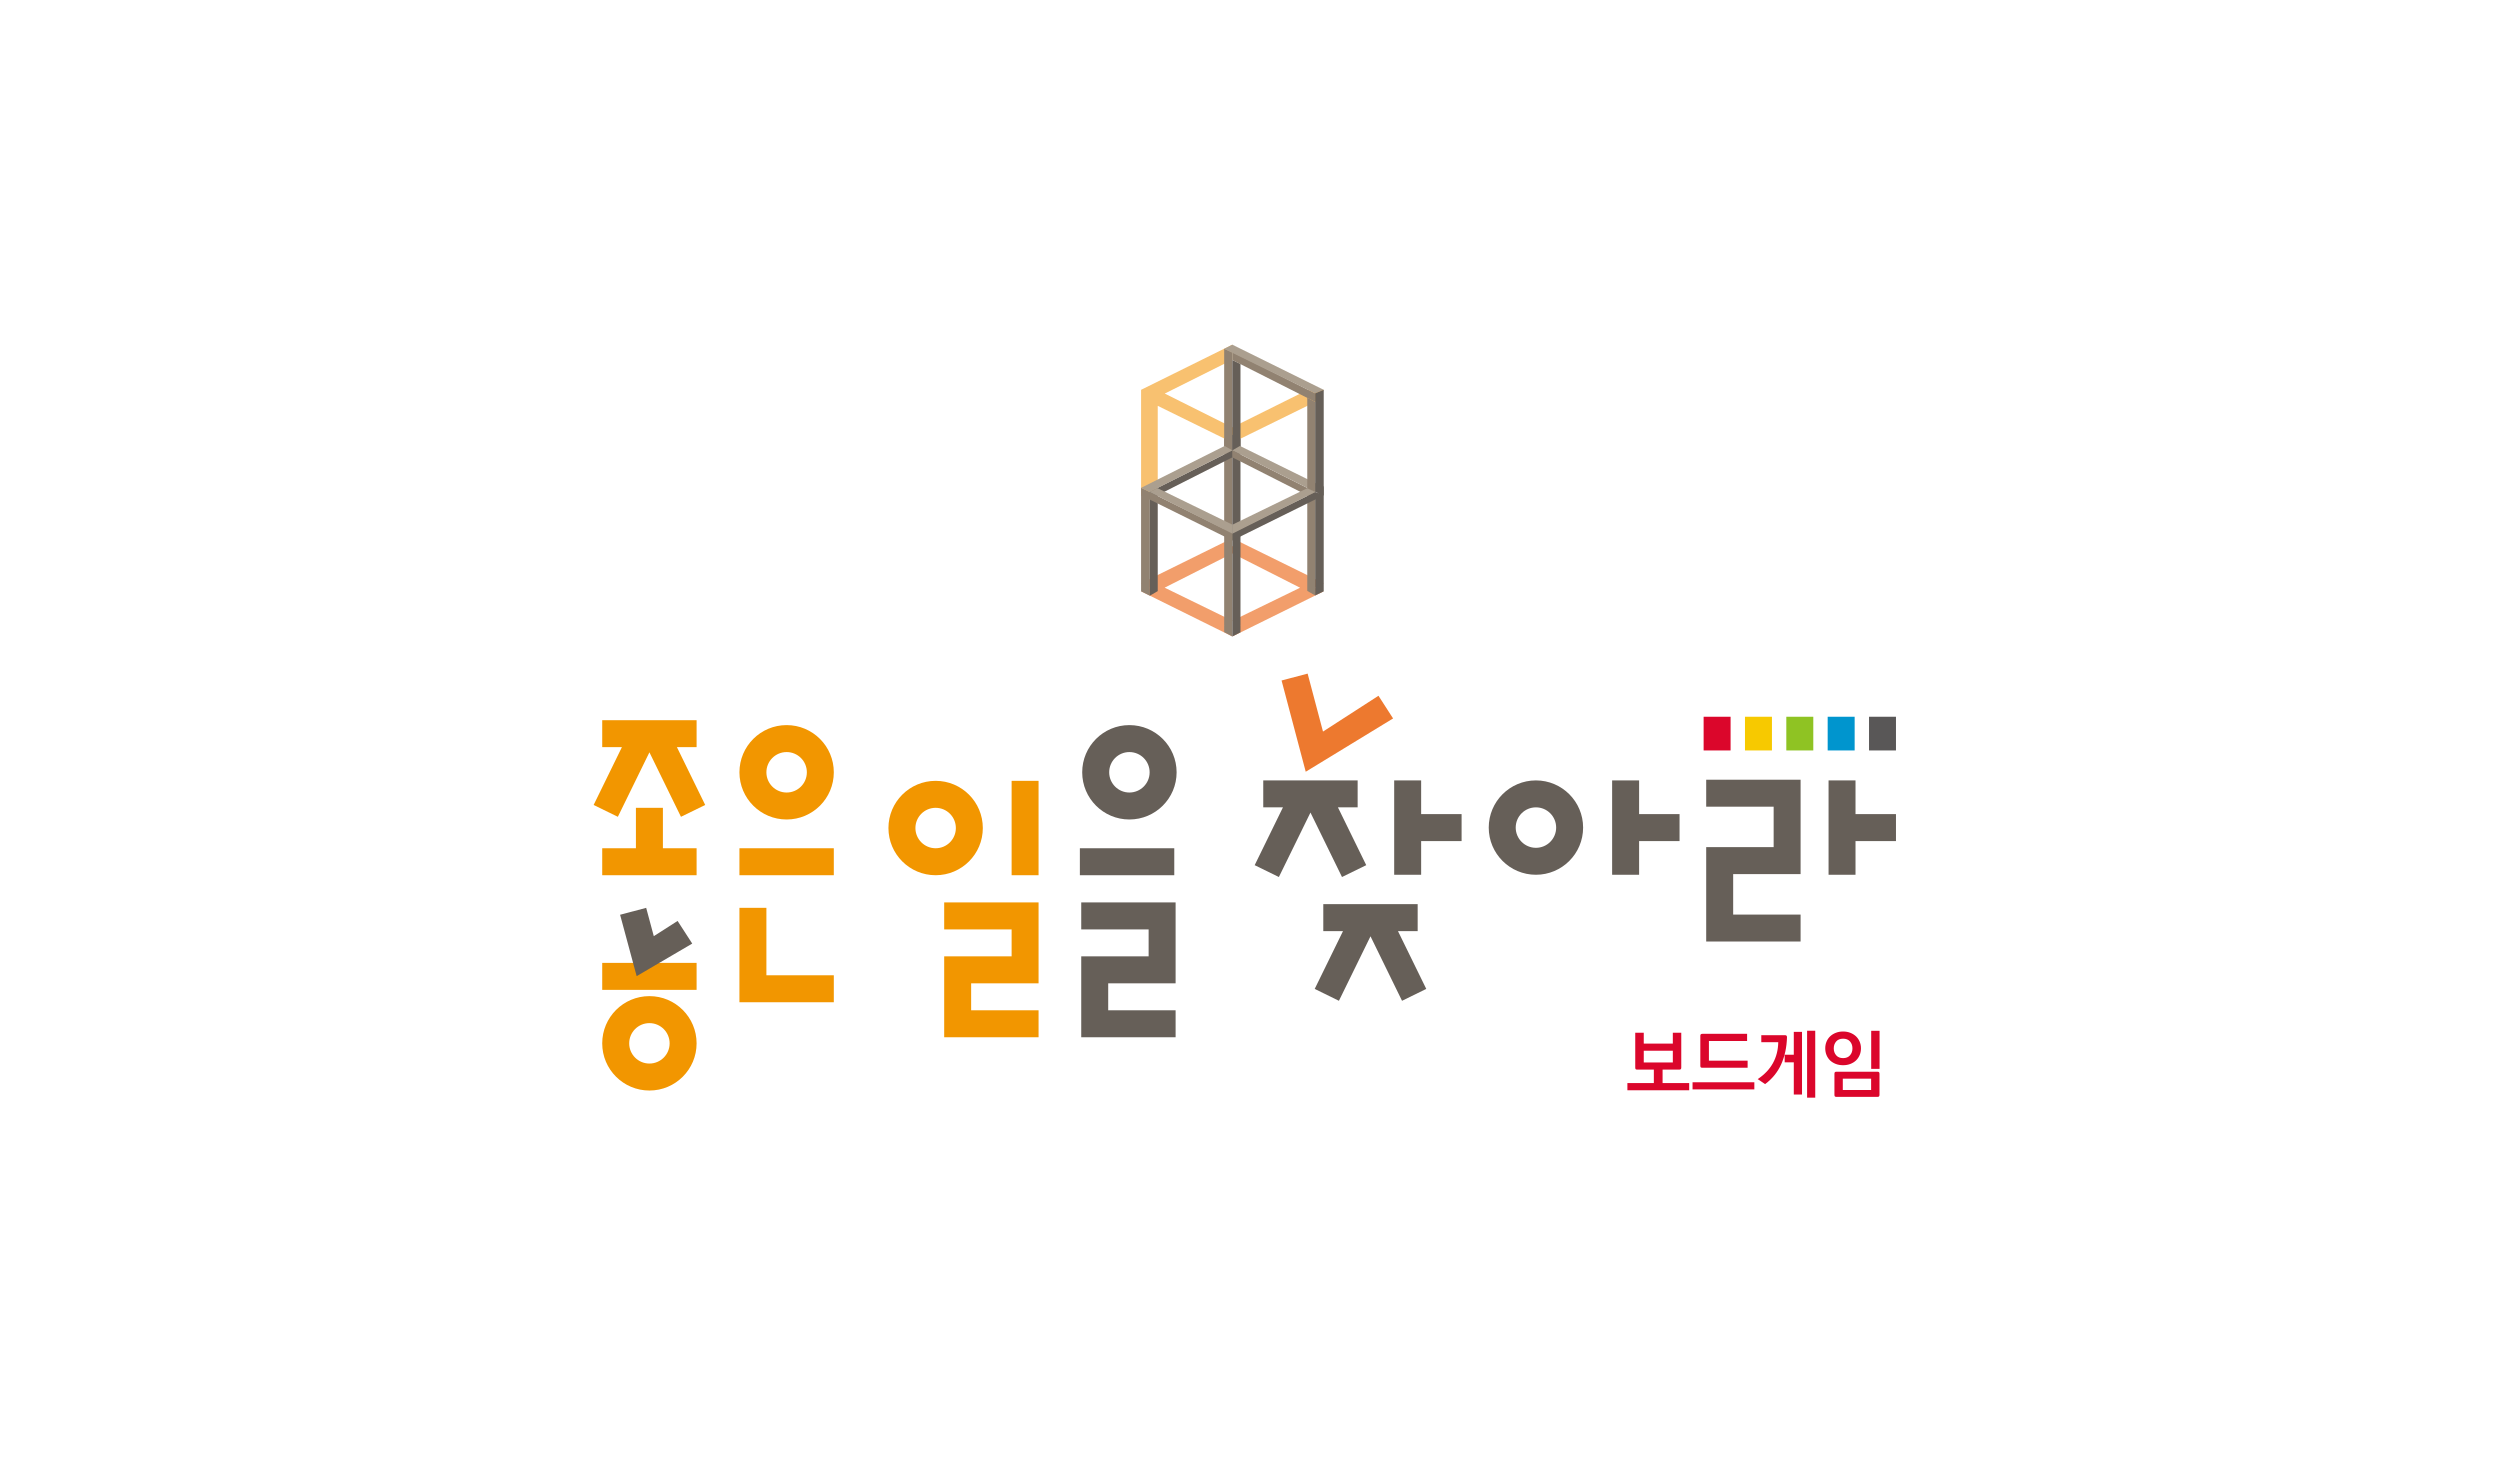 <?xml version="1.0" encoding="utf-8"?>
<!-- Generator: Adobe Illustrator 16.0.3, SVG Export Plug-In . SVG Version: 6.00 Build 0)  -->
<!DOCTYPE svg PUBLIC "-//W3C//DTD SVG 1.1//EN" "http://www.w3.org/Graphics/SVG/1.1/DTD/svg11.dtd">
<svg version="1.1" id="레이어_1" xmlns="http://www.w3.org/2000/svg" xmlns:xlink="http://www.w3.org/1999/xlink" x="0px"
	 y="0px" width="960px" height="560px" viewBox="0 0 960 560" enable-background="new 0 0 960 560" xml:space="preserve">
<g>
	<g>
		<g>
			<polygon fill="#F29600" points="294.297,374.507 294.297,348.606 283.943,348.606 283.943,374.507 283.943,384.861 
				294.297,384.861 320.183,384.861 320.183,374.507 			"/>
			<polygon fill="#665F58" points="515.328,336.776 524.637,332.225 513.764,310.024 521.335,310.024 521.335,299.676 
				485.088,299.676 485.088,310.024 492.653,310.024 481.793,332.225 491.089,336.776 503.219,312.02 			"/>
			<polygon fill="#665F58" points="544.385,357.552 544.385,347.192 508.141,347.192 508.141,357.552 515.712,357.552 
				504.847,379.742 514.146,384.306 526.27,359.539 538.381,384.306 547.685,379.742 536.824,357.552 			"/>
			<rect x="414.669" y="325.729" fill="#665F58" width="36.252" height="10.356"/>
			<polygon fill="#665F58" points="545.718,299.676 535.366,299.676 535.366,335.91 545.718,335.91 545.718,322.979 
				561.252,322.979 561.252,312.617 545.718,312.617 			"/>
			<g>
				<polygon fill="#F29600" points="261.49,313.652 270.796,309.104 259.933,286.901 267.494,286.901 267.494,276.544 
					231.252,276.544 231.252,286.901 238.815,286.901 227.955,309.104 237.255,313.652 249.378,288.886 				"/>
				<polygon fill="#F29600" points="231.252,325.729 231.252,336.085 267.494,336.085 267.494,325.729 254.553,325.729 
					254.553,310.202 244.193,310.202 244.193,325.729 				"/>
			</g>
			<polygon fill="#665F58" points="629.417,299.676 619.058,299.676 619.058,335.91 629.417,335.91 629.417,322.979 
				644.948,322.979 644.948,312.617 629.417,312.617 			"/>
			<polygon fill="#665F58" points="728.053,312.617 712.517,312.617 712.517,299.676 702.17,299.676 702.17,335.91 712.517,335.91 
				712.517,322.979 728.053,322.979 			"/>
			<path fill="#665F58" d="M589.8,299.676c-10.013,0-18.126,8.113-18.126,18.118c0,10.002,8.113,18.116,18.126,18.116
				c10.002,0,18.116-8.114,18.116-18.116C607.916,307.789,599.802,299.676,589.8,299.676z M589.8,325.562
				c-4.29,0-7.767-3.482-7.767-7.768c0-4.293,3.477-7.77,7.767-7.77s7.765,3.477,7.765,7.77
				C597.564,322.079,594.09,325.562,589.8,325.562z"/>
			<path fill="#665F58" d="M433.677,278.439c-10,0-18.111,8.117-18.111,18.125c0,10.013,8.111,18.121,18.111,18.121
				c10.02,0,18.142-8.108,18.142-18.121C451.818,286.557,443.697,278.439,433.677,278.439z M433.677,304.331
				c-4.272,0-7.751-3.481-7.751-7.767c0-4.293,3.479-7.772,7.751-7.772c4.303,0,7.782,3.479,7.782,7.772
				C441.459,300.85,437.98,304.331,433.677,304.331z"/>
			<rect x="283.943" y="325.729" fill="#F29600" width="36.239" height="10.356"/>
			<path fill="#F29600" d="M302.067,278.439c-10.005,0-18.124,8.117-18.124,18.125c0,10.013,8.119,18.121,18.124,18.121
				c10.004,0,18.116-8.108,18.116-18.121C320.183,286.557,312.071,278.439,302.067,278.439z M302.067,304.331
				c-4.291,0-7.77-3.481-7.77-7.767c0-4.293,3.479-7.772,7.77-7.772c4.288,0,7.767,3.479,7.767,7.772
				C309.834,300.85,306.354,304.331,302.067,304.331z"/>
			<polygon fill="#665F58" points="655.18,299.412 655.18,309.767 681.081,309.767 681.081,325.295 655.18,325.295 655.18,361.542 
				691.427,361.542 691.427,351.199 665.537,351.199 665.537,335.657 691.427,335.657 691.427,299.412 			"/>
			<polygon fill="#665F58" points="415.196,346.525 415.196,356.895 441.073,356.895 441.073,367.238 415.196,367.238 
				415.196,398.307 451.433,398.307 451.433,387.949 425.55,387.949 425.55,377.598 451.433,377.598 451.433,346.525 			"/>
			<rect x="388.463" y="299.843" fill="#F29600" width="10.346" height="36.242"/>
			<path fill="#F29600" d="M341.162,317.967c0,10.01,8.122,18.118,18.126,18.118c10.004,0,18.116-8.108,18.116-18.118
				c0-10.011-8.111-18.124-18.116-18.124C349.284,299.843,341.162,307.956,341.162,317.967z M367.05,317.967
				c0,4.29-3.474,7.762-7.762,7.762c-4.291,0-7.767-3.472-7.767-7.762c0-4.283,3.477-7.765,7.767-7.765
				C363.576,310.202,367.05,313.684,367.05,317.967z"/>
			<polygon fill="#F29600" points="362.569,346.525 362.569,356.895 388.463,356.895 388.463,367.238 362.569,367.238 
				362.569,398.307 398.809,398.307 398.809,387.949 372.918,387.949 372.918,377.598 398.809,377.598 398.809,346.525 			"/>
			<polygon fill="#ED792F" points="534.946,275.883 529.334,267.171 508.031,280.925 502.129,258.662 492.121,261.309 
				501.401,296.348 			"/>
			<g>
				<rect x="231.252" y="369.747" fill="#F29600" width="36.242" height="10.362"/>
				<path fill="#F29600" d="M249.378,382.512c-10.015,0-18.126,8.121-18.126,18.137c0,10.005,8.111,18.115,18.126,18.115
					c10.005,0,18.116-8.11,18.116-18.115C267.494,390.633,259.383,382.512,249.378,382.512z M249.378,408.404
					c-4.288,0-7.767-3.466-7.767-7.756c0-4.299,3.479-7.768,7.767-7.768c4.28,0,7.759,3.469,7.759,7.768
					C257.137,404.938,253.658,408.404,249.378,408.404z"/>
				<polygon fill="#665F58" points="265.817,362.335 260.196,353.64 251.058,359.487 248.131,348.606 238.116,351.27 
					244.475,374.839 				"/>
			</g>
			<rect x="654.191" y="275.23" fill="#DB062B" width="10.356" height="12.942"/>
			<rect x="670.069" y="275.23" fill="#F7C900" width="10.356" height="12.942"/>
			<rect x="685.945" y="275.23" fill="#8FC323" width="10.359" height="12.942"/>
			<rect x="701.826" y="275.23" fill="#0095CE" width="10.359" height="12.942"/>
			<rect x="717.706" y="275.23" fill="#595757" width="10.347" height="12.942"/>
		</g>
		<g>
			<g>
				<polygon fill="#F29E6B" points="508.308,223.956 476.142,208.124 473.215,209.813 470.252,208.124 438.173,223.956 
					441.449,225.729 441.449,225.808 438.173,227.069 473.215,244.413 470.252,240.123 473.215,238.355 447.223,225.665 
					473.215,212.505 499.231,225.689 473.215,238.355 476.256,240.123 473.215,244.413 508.308,227.069 505.055,225.808 
					504.94,225.752 504.94,225.729 				"/>
				<path fill="#F8C170" d="M444.573,187.505v-31.659l25.7,12.631l2.942-1.522l3.093,1.522l28.796-14.15l3.203-4.636h-6.113
					l-28.979,14.404l-25.951-12.967l25.951-12.965v-3.031v-2.779l-35.042,17.337v40.502l3.365-1.264L444.573,187.505z
					 M444.401,149.692v0.01l-0.005-0.01H444.401z"/>
			</g>
			<polygon fill="#918271" points="473.215,166.956 470.081,168.478 470.081,203.247 473.215,207.537 			"/>
			<polygon fill="#665F58" points="473.215,166.956 476.345,168.478 476.345,203.247 473.215,207.537 			"/>
			<g>
				<polygon fill="#918271" points="473.215,135.303 470.081,133.952 470.081,171.505 473.215,175.793 				"/>
				<polygon fill="#665F58" points="473.215,138.253 476.345,139.766 476.345,171.505 473.215,175.793 				"/>
				<polygon fill="#918271" points="501.99,226.898 505.021,228.669 505.021,191.204 501.99,189.605 				"/>
				<polygon fill="#918271" points="438.173,187.333 441.538,188.931 441.538,228.755 438.173,227.069 				"/>
				<polygon fill="#665F58" points="444.573,226.988 441.538,228.755 441.538,191.204 444.573,189.605 				"/>
				<polygon fill="#918271" points="473.247,204.925 470.081,205.349 470.081,242.728 473.215,244.413 				"/>
				<polygon fill="#665F58" points="473.247,204.925 476.345,205.349 476.345,242.815 473.215,244.413 				"/>
				<polygon fill="#665F58" points="508.308,186.572 505.021,191.204 505.021,228.669 508.308,227.069 				"/>
				<polygon fill="#665F58" points="441.449,191.709 473.215,175.625 473.215,172.935 441.449,188.853 				"/>
				<polygon fill="#AB9F8F" points="470.252,171.249 473.215,172.935 441.449,188.931 438.173,187.333 				"/>
				<polygon fill="#918271" points="504.94,191.709 473.215,175.625 473.215,172.935 504.94,188.853 				"/>
				<polygon fill="#AB9F8F" points="476.142,171.249 473.215,172.935 504.94,188.853 508.308,187.08 				"/>
				<polygon fill="#665F58" points="508.308,190.194 505.055,188.931 473.247,204.588 473.247,207.537 				"/>
				<polygon fill="#AB9F8F" points="502.105,187.419 505.055,188.931 473.247,204.925 473.247,201.477 				"/>
				<polygon fill="#918271" points="438.173,190.194 441.449,188.931 473.247,204.676 473.247,207.537 				"/>
				<polygon fill="#AB9F8F" points="444.401,187.419 441.449,188.931 473.247,204.925 473.247,201.477 				"/>
				<polygon fill="#918271" points="501.99,187.505 505.021,188.931 505.021,154.328 501.99,152.728 				"/>
				<polygon fill="#918271" points="473.215,135.133 473.215,138.253 505.021,154.328 505.021,151.049 				"/>
				<polygon fill="#AB9F8F" points="473.215,132.354 508.308,149.692 505.021,151.049 470.081,133.952 				"/>
				<polygon fill="#665F58" points="508.308,149.692 505.021,151.049 505.021,188.931 508.308,190.194 				"/>
			</g>
		</g>
	</g>
	<g>
		<path fill="#DB062B" d="M645.608,409.931c0,0.307-0.063,0.517-0.187,0.631c-0.124,0.115-0.33,0.173-0.616,0.173h-6.37v5.164
			h10.214v2.754h-23.727v-2.754h10.156v-5.164h-6.369c-0.307,0-0.512-0.058-0.617-0.173c-0.105-0.114-0.157-0.324-0.157-0.631
			v-13.37h3.271v4.189h11.16v-4.189h3.242V409.931z M642.366,407.979v-4.504h-11.16v4.504H642.366z"/>
		<path fill="#DB062B" d="M673.667,418.337H649.94v-2.754h23.727V418.337z M653.728,396.991h17.157v2.754h-14.661v7.546h14.861
			v2.726h-17.386c-0.307,0-0.513-0.058-0.617-0.172c-0.105-0.115-0.158-0.325-0.158-0.631v-11.419c0-0.287,0.058-0.492,0.173-0.617
			C653.211,397.054,653.421,396.991,653.728,396.991z"/>
		<path fill="#DB062B" d="M685.402,397.508c0.287,0,0.492,0.063,0.617,0.187c0.124,0.124,0.187,0.33,0.187,0.617
			c-0.115,3.844-0.852,7.287-2.21,10.328s-3.424,5.595-6.197,7.66l-2.84-1.922c2.582-1.722,4.528-3.763,5.839-6.126
			c1.31-2.361,1.993-5.044,2.051-8.047h-6.513v-2.697H685.402z M688.816,420.288v-12.365h-3.5v-2.898h3.5v-8.779h3.156v24.043
			H688.816z M693.924,421.493v-25.678h3.127v25.678H693.924z"/>
		<path fill="#DB062B" d="M707.752,409.041c-1.033,0-1.971-0.162-2.812-0.487c-0.843-0.325-1.569-0.774-2.181-1.349
			c-0.594-0.574-1.053-1.258-1.377-2.052c-0.326-0.793-0.488-1.659-0.488-2.596c0-0.919,0.162-1.77,0.488-2.554
			c0.324-0.784,0.783-1.463,1.377-2.037c0.611-0.574,1.338-1.028,2.181-1.363c0.841-0.334,1.778-0.502,2.812-0.502
			c1.014,0,1.94,0.168,2.782,0.502c0.842,0.335,1.568,0.789,2.181,1.363c0.593,0.574,1.057,1.253,1.392,2.037
			s0.502,1.635,0.502,2.554c0,0.937-0.167,1.803-0.502,2.596c-0.335,0.794-0.799,1.478-1.392,2.052
			c-0.612,0.574-1.339,1.023-2.181,1.349S708.766,409.041,707.752,409.041z M707.752,398.856c-1.147,0-2.033,0.354-2.654,1.062
			c-0.622,0.708-0.933,1.597-0.933,2.668c0,1.052,0.311,1.937,0.933,2.654c0.621,0.717,1.507,1.075,2.654,1.075
			s2.032-0.358,2.653-1.075c0.621-0.718,0.933-1.603,0.933-2.654c0-1.071-0.312-1.96-0.933-2.668S708.899,398.856,707.752,398.856z
			 M705.227,411.537h15.694c0.286,0,0.492,0.063,0.616,0.187c0.124,0.125,0.187,0.33,0.187,0.617v8.062
			c0,0.306-0.063,0.517-0.187,0.632c-0.124,0.114-0.33,0.172-0.616,0.172h-15.694c-0.306,0-0.516-0.058-0.631-0.172
			c-0.115-0.115-0.172-0.326-0.172-0.632v-8.062c0-0.287,0.057-0.492,0.172-0.617C704.711,411.6,704.921,411.537,705.227,411.537z
			 M718.511,418.566v-4.36h-10.874v4.36H718.511z M721.753,395.815v14.632h-3.214v-14.632H721.753z"/>
	</g>
</g>
</svg>
